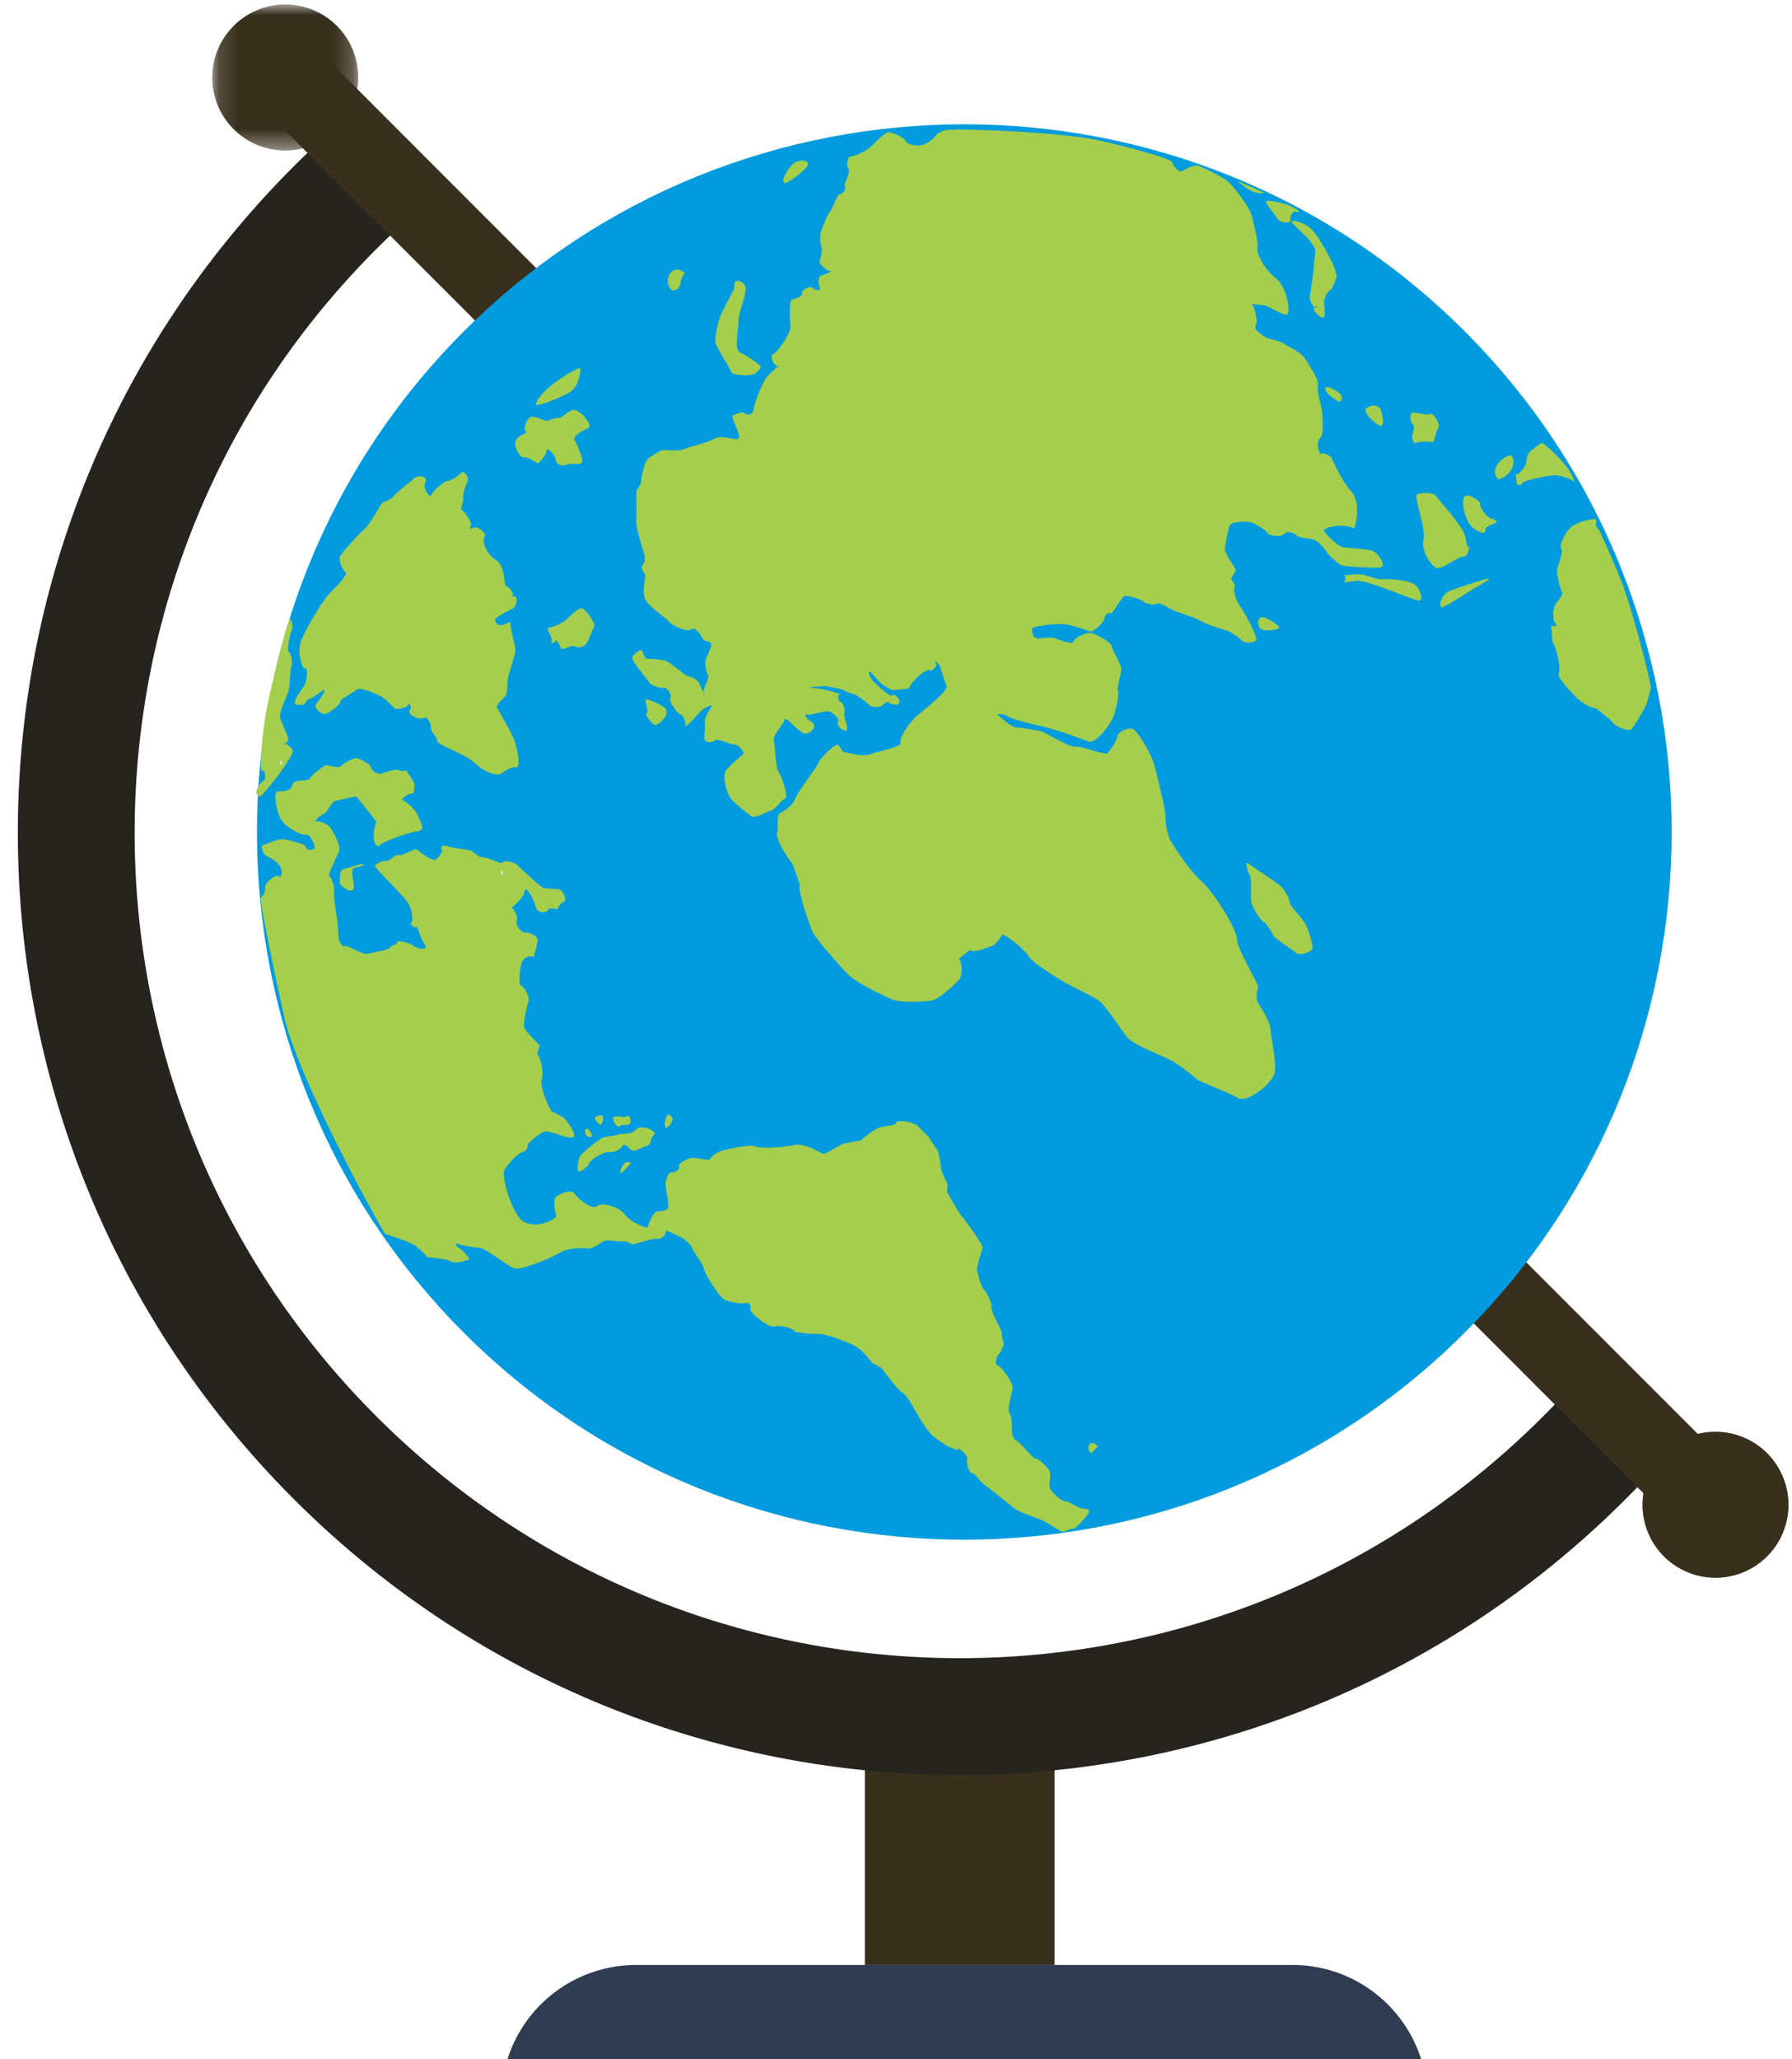 <svg xmlns="http://www.w3.org/2000/svg" xmlns:xlink="http://www.w3.org/1999/xlink" width="94" height="108" viewBox="0 0 94 108">
    <defs>
        <path id="a" d="M.133.95h7.66v7.662H.132z"/>
    </defs>
    <g fill="none" fill-rule="evenodd">
        <path fill="#392F1D" d="M45.367 103.057h9.954V92.331h-9.954z"/>
        <path fill="#27241F" d="M84.258 70.56a42.726 42.726 0 0 1-3.314 3.725c-16.898 16.908-44.301 16.908-61.202-.003-16.905-16.904-16.905-44.317 0-61.22a43.063 43.063 0 0 1 3.726-3.319L19.106 5.38a49.179 49.179 0 0 0-3.7 3.348c-19.294 19.297-19.294 50.59.002 69.89 19.294 19.301 50.572 19.301 69.87 0a50.476 50.476 0 0 0 3.347-3.695l-4.367-4.364z"/>
        <path fill="#392F1D" d="M25.309 17.2l2.978-2.975L16.78 2.708l-2.977 2.984z"/>
        <g transform="translate(11 -.716)">
            <mask id="b" fill="#fff">
                <use xlink:href="#a"/>
            </mask>
            <path fill="#392F1D" d="M.133 4.78A3.835 3.835 0 0 1 3.966.95a3.83 3.83 0 0 1 3.826 3.83 3.829 3.829 0 1 1-7.66 0" mask="url(#b)"/>
        </g>
        <path fill="#2E3B50" d="M74.87 109.857c-.151-3.78-3.252-6.8-7.068-6.8H33.365a7.074 7.074 0 0 0-7.068 6.8H74.87z"/>
        <path fill="#392F1D" d="M79.64 65.783l-2.98 2.976 11.508 11.518 2.98-2.982z"/>
        <path fill="#392F1D" d="M93.817 78.92a3.829 3.829 0 1 1-7.66 0 3.83 3.83 0 1 1 7.66 0"/>
        <path fill="#009BDE" d="M24.333 17.375C9.86 31.856 9.86 55.418 24.33 69.897c14.477 14.48 38.025 14.47 52.501-.005 14.473-14.477 14.478-38.033 0-52.516C62.358 2.9 38.807 2.9 24.333 17.376"/>
        <path fill="#A4CE4C" d="M83.706 27.244c.033.076.037.186 0 .243-.034.06.124.263.166.306.04.048.612 1.27 1.186 2.707.568 1.43 1.58 5.435 1.538 5.582-.045.148-.166.78-.343 1.087-.175.292-.61 1.099-.745 1.11-.136.01-.715-.06-1.004-.497l-.516-.42-.26-.213c-.284-.02-.756-.283-1.054-.58-.292-.293-1.006-1.052-.909-1.235.098-.185-.025-1.123-.323-1.665l-.045-.476-.026-.384c.26.074.358.015.206-.14-.149-.148-.11-.681-.04-.88.07-.208.493-.526.389-.76-.104-.23-.319-1.027-.234-1.245.084-.218.319-.89.2-1.023-.113-.127.143-.727.468-1.067.321-.338 1.308-.526 1.346-.45M14.89 53.256c-.744-3.38-1.29-6.167-1.21-6.194.082-.029.27-.294.227-.522-.042-.23.555-.696.686-.59.128.104.296-.143.107-.5-.19-.353-.82-.574-.862-.678-.035-.106-.208-.423-.035-.457.169-.03.836-.375 1.14-.293.301.08 1.088.224 1.102.41.015.188.48.197.46-.013-.02-.209-.318-.715-.418-.646-.098.073-.733-.148-1.186-.592-.448-.442-.542-1.617-.374-1.661.168-.042.716.032.806-.342.085-.38.815-.156.907-.338.09-.182.713-.671.85-.703.133-.032.647.186.793.04.146-.143.684-.473.882-.404.194.064.702.343.691.47-.011.12.33.398.533.334.204-.066.816-.284.926-.187.107.094.409-.033.45.091.041.126.414.577.375.694-.045.115.053.455-.153.452-.21-.006-.607.324-.45.356.158.032.662.489.748.727.092.243.503.825.043.882-.466.055-1.83.533-2.023.746-.192.21-.475-.403-.16-1.239l-.662-.84-.392-.49c-.37.07-.864.177-1.1.239-.231.061-.425.627-.615.68-.185.06-.54.442-.405.395.136-.048.615.126.76.326.145.2.577.974.45 1.245-.122.278-.607 1.255-.514 1.29.088.032.297.495.258.79-.04.288.134 1.294.168 1.555.04.262.034 1.019.134 1.111.105.093.087.266.256.216.17-.057.922.482 1.226.4.314-.082 1.147-.202 1.17-.33.019-.127.387-.12.345-.254-.037-.132.555-.044.85.167.295.21.843.242.604-.072-.237-.316-.393-1.017-.44-.92-.049.096-.379-.11-.265-.207.11-.093.076-.699-.235-1.129-.307-.426-1.69-1.752-1.667-1.855.02-.1.43-.31.587-.263.162.054.437-.37.683-.308.237.064.81-.44.992-.25.195.19.793.592.925.486.128-.109.404-.41.313-.524-.088-.107.005-.292.325-.174.32.121 1.216.174 1.295.268.086.092.368.334.607.327.246-.006.936.387.962.259.022-.131.56-.059.761.124.198.184 1.146 1.087 1.36 1.192.213.097.848.017.967.157.124.144.321.517.108.595-.214.078-.3.437-.385.392-.094-.047-.377-.116-.435.039-.052.15-.564.194-.652-.209-.082-.403-.53-1.166-.571-.77-.043.398-.756.845-.643.89.105.03.328.484.23.653-.096.167.229.622.433.61.208-.016.712.154.667.452-.045.286-.243.962-.21.863.031-.099-.427-.13-.593.205-.16.332-.197 1.25-.06 1.272.14.02.47.592.384.83-.09.234-.27 1.076-.222 1.34.046.259.842.907.811 1.003-.028.106-.195.415-.09.475.11.063.319.846.196 1.269-.118.423.435 1.644.57 1.699.148.049.612.282.718.447.112.168.607.797.336.887-.268.092-1.25-.391-1.5-.3-.252.1-.889.63-.867.702a.347.347 0 0 1-.279.373c-.259.06-.928.816-.967 1.034-.044.219.185 1.497.773 2.351.593.852 2.092.132 1.98-.085-.114-.213-.146-.858-.007-.967.137-.108.778-.444.971-.154.196.291.929.872 1.183.645.26-.231 1.204.081 1.46.453.258.366 1.188.804 1.21.617.025-.19.285-.72.438-.772.154-.055.601.018.621-.271.021-.297-.204-1.205-.14-1.338.065-.133.141-.475.3-.449.16.032.492-.184.4-.311-.09-.126.424-.436.677-.453.26-.013.957.158.953.071-.003-.084.344-.376.68-.463.342-.084 1.448-.347 1.718-.21.27.126 1.442.05 2.035-.074.59-.122 1.417.49 1.552.462.14-.025.676-.373.908-.489.233-.115.966-.152 1.076-.267.114-.11.615-.496.867-.603.254-.105.94-.112.936-.268 0-.16.668-.092 1.066.11l.38.385.243.238c.153.26.354.546.44.656.087.102.21.842.223 1.033.018.188.338.773.338.845.005.07-.076.348.024.475.106.13.414.773.724 1.163.319.394 1.148 1.53 1.094 1.678-.06.145-.34.99-.295 1.182.04.19.202.809.332.942.13.129.455.7.423.97-.026.275.542 1.185.531 1.34-.007.15.148.613.1.663-.05.052-.096.293-.225.423-.124.126-.293.54-.077.625.22.086.798.907.783 1.165-.014.257-.351 1.128-.14 1.405.213.27-.064 1.112.31 1.354.376.243.883.978 1.038.963.151-.016.66.506.732.648.074.146-.037.672.01.882.049.213.68.759.814.713.138-.044.67.35.843.363.173.018.508.031.376.245-.14.22-.631.79-.78.806-.146.017-.528.18-.528.18a.86.86 0 0 1-.202-.059c-.089-.036-.565-.368-.854-.509-.283-.144-1.256-.434-1.54-.666a97.54 97.54 0 0 0-1.625-1.29c-.18-.133-.487-.61-.59-.549-.098.056-.33-.506-.25-.71.078-.199-.456-.675-.493-.544-.035.133-.89-.308-1.405-.8-.509-.49-1.104-1.913-1.497-2.169-.383-.26-1.016-1.232-1.127-1.307-.11-.084-.445-.2-.525-.323-.083-.128-.476-.62-.82-.807-.343-.199-1.528-.647-1.875-.642-.344.005-1.296-.05-1.333-.16-.04-.106-.653-.332-1.026-.234-.377.092-1.37-.808-1.286-.919.084-.12-.074-.384-.258-.315-.186.07-.885-.047-1.128-.195-.246-.15-1.018-1.358-1.045-1.604-.036-.244-.624-1.014-.635-1.12-.009-.108-.395-.464-.61-.554-.216-.088-.775-.401-.748-.274.029.123-.169.418-.5.392-.337-.033-1.214.334-1.271.28-.054-.054-.34-.18-.515-.156-.171.025-.764-.08-.918-.025-.145.053-.687.458-.874.403-.194-.057-1.078-.041-1.512.233-.441.275-2.006.916-2.344.809-.337-.112-1.501-1.03-1.782-1.07-.282-.043-1.093-.122-1.185-.225-.096-.102-.156.126.026.205.18.081.663.61.543.632-.123.026-.661.25-.97.08-.303-.17-1.146-.164-1.228-.24-.086-.079-.365-.428-.723-.637-.363-.207-1.367-.532-1.445-.532-.083.005-4.589-8.096-5.337-11.48M13.76 40.417c-.14.082-.092-1.055.112-2.533.198-1.474 1.23-5.339 1.312-5.4.079-.061.22.277.118.554-.096.273-.266 1.095-.165 1.135.102.039.246.589.154.771-.09.182-.075.914-.13 1.188-.059.268-.51 1.185-.47 1.465.04.285.527 1.154.414 1.266-.111.113-.326.3-.235.165.092-.135.427.198.49.324.056.125-.348.717-.595 1.07-.248.357-1.055 1.384-1.12 1.353-.062-.037-.22-.119-.21-.233.007-.112.185-.49.376-.58.19-.092.088-.635-.052-.545M57.726 7.38c2.082.477 3.774.989 3.776 1.138-.002.153.31.52.48.458.169-.058.628-.373.876-.283.25.087 1.18.54 1.517.798.336.253 1.178 1.415 1.273 1.788.102.373.385 1.521.31 1.724-.084.2.347 1.117.942 1.565.602.457.83 1.859.606 1.928-.219.064-1.04-.504-1.264-.495-.227.012-.704-.114-.553-.003.149.111.189.664.23.75.044.091-.102.391-.065.496.046.11.484.448.643.498.16.048.709.17.875.292.167.125.782.39 1.027.7.25.313.725 1.186.725 1.256.006.07-.04.585.102 1.014.15.427.273 1.742.019 1.982-.258.24-.02.884.055.818.084-.069.409.024.537.211.12.18.484 1.135 1.042 1.746.553.615.209 2.033.115 1.948-.095-.082-.538-.156-.799-.134-.258.025-.844.109-.72.309.125.201.723.764.966.811.246.039 1.158.093 1.491.177.337.083.893.867.421.896-.468.024-1.847-.044-2.03-.14-.177-.1-.7-.573-.756-.697-.042-.125-.411-.522-.604-.606-.193-.082-.788-.113-.906-.213-.118-.102-.486-.34-.688-.12-.21.223-.847.08-.882-.025-.036-.108-.568-.474-.83-.56-.27-.087-1.047-.061-1.146.155-.096.216-.226.983-.26 1.207-.026.219.496.954.56 1.078.07.132-.291.476-.216.555.075.07.223.323.163.387-.07.068 0 .58.288 1 .293.423.962 1.654.834 1.802-.13.148-.576.148-.686.037-.118-.111-.584-.47-.804-.54-.212-.072-1.044-.31-1.392-.514-.345-.2-1.34-.504-1.489-.577-.138-.07-.664-.421-.81-.335-.15.09-.61-.002-.67-.075-.056-.075-.437-.285-1.069-.34l-.504.718-.14.21c-.183-.082-.35.037-.374.254-.029.225-.624.741-.748.693-.124-.047-.848-.311-1.316-.377-.474-.065-1.72.108-1.736.208-.02.1.022.43.187.508.161.076.753-.09 1.007.01.25.097.94.355.969.182.03-.168.671-.526.957-.45.282.07 1.049.513 1.064.702.005.195.514.946.497 1.206-.015.258-.265 1.006-.186 1.119.081.108-.04.772-.19 1.243-.152.477-.974 1.578-1.364 1.416a26.18 26.18 0 0 0-2.14-.726c-.44-.113-1.794-.403-2.038-.575-.24-.164-.696-.17-.528-.053.162.12.693.607.898.612.21 0 1.006.134 1.3.195.303.07 1.455.845 1.832.818.38-.036 1.553.474 1.695.332.146-.147.514-.683.505-.867-.011-.196.609-.53.857-.371.248.164.91 1.255 1.087 1.87.172.624.596 2.422.583 2.627-.022.205.076 1.017.266 1.34.19.329 1.031 1.614 1.631 2.132.597.53 1.817 2.417 1.852 3.026.03.608 1.18 2.403 1.11 2.536-.069.135-.108.64.004.821.106.182.638.98.643 1.345.011.363.339 1.786.225 2.312-.116.528-1.417 1.627-1.942 1.318-.528-.31-2.017-.84-2.183-1.01-.168-.171-.984-.802-1.435-1.023-.45-.219-1.865-.76-2.177-1.147-.314-.387-1.097-1.607-1.428-1.874-.329-.264-1.489-.785-1.87-1.015-.38-.235-1.653-.996-1.867-1.355-.216-.365-1.332-1.254-1.404-1.119-.068.135-.356.54-.56.584-.202.054-.895.403-1.117.199l-.179.142-.39.315c.205.397.184.92-.055 1.164-.243.243-1.001.957-1.374 1.032-.373.076-1.681.124-2.075-.052-.399-.179-1.822-.817-2.31-1.308-.49-.487-1.846-2.036-1.929-2.351-.085-.326-.686-1.735-.625-2.402l-.14-.405-.223-.625c-.532-.692-.897-1.436-.822-1.657.073-.22-.024-.902.124-1.001.148-.099.67-.358.808-.745.135-.387 1.114-1.623 1.24-1.92.128-.297.883-1.015 1.02-.938.14.07.192.369.33.373.133 0 .92.286 1.394.108.471-.176 1.66-.394 1.564-.592-.094-.2.4-1.033.89-1.445.49-.415 1.672-1.321 1.522-1.58-.157-.249-.298-.99-.41-1.103-.111-.11-.295-.26-.16-.074.145.182-.239.517-.317.394-.076-.124-.797.372-1.106.966l-.58.056-.262.025c-.225-.095-.508-.263-.623-.374-.118-.11-.564-.66-.61-.615-.044.048.037.363.292.586.265.225.792.798.941.672.144-.132.47.31.325.442-.138.13-.55-.043-.527-.075.023-.034-.168-.014-.291.133-.127.15-.578.15-.69.042-.115-.116-.585-.49-.795-.588l-.2-.062c-.138-.034-.45-.2-.588-.227l-.73-.152c-.795.041-1.058.092-.593.11.473.019 1.496.34 1.33.329-.157-.014-.065.426.02.385.083-.037.278.372.216.573-.063.205.258.85.09.932-.162.08-.55-.312-.43-.427.12-.109-.203-.49-.464-.562-.27-.06-1.026.232-1.16.148-.123-.084-.133.177.244.394.375.21-.134.798-.515.55-.377-.245-.87-.89-.912-.652-.04.24-.635.786-.556 1.09.083.298.062 1.34.276 1.685.213.347.476 1.286.324 1.333-.155.05-.571.63-.76.652-.192.023-.814.433-1.014.296-.206-.142-.888-.696-1.082-.936-.195-.237-.457-1.122-.277-1.437.183-.314.967-.846.942-.963-.027-.128-.269-.441-.478-.43-.202.006-.897-.363-1.025-.217-.126.15-.51.108-.546-.055-.03-.153.057-.723.02-.936-.04-.21.366-.771.371-.824.004-.051-.337.028-.596.3-.257.279-.81.895-.791.76.018-.137-.067-.552-.268-.613-.196-.061-.638-.749-.52-.89.116-.151-.251-.554-.335-.503-.074.042-.632-.058-.803-.315-.171-.258-.902-1.098-.863-1.266.036-.171.466-.496.515-.369.05.122.155.438.274.431.119-.007.66.025.935.096.271.068 1.092.831 1.22.825.117-.009.5.166.586.404.085.233.393.767.237.546-.158-.219.306-.847.213-.994-.092-.144-.204-.676-.122-.862.074-.183.362-.74.264-.842-.091-.103-.364-.077-.434-.235-.067-.157-.388-.646-.563-.488-.176.16-.885-.098-1.127-.343-.246-.244-1.052-.804-1.291-1.17-.235-.362.03-1.317-.045-1.387-.074-.074-.222-.335-.155-.405a.67.67 0 0 0 .133-.573c-.066-.298-.464-1.416-.435-1.797.024-.379-.01-1.473.013-1.574.018-.104.23-.27.245-.512.01-.242.184-.998.327-1.141.144-.145.682-.514.876-.498.19.014.866.06 1.066-.054.203-.11 1.126-.292 1.579-.542.458-.246 1.268.207 1.292-.073.027-.274-.454-1.092-.337-1.145.116-.05.508-.234.619-.122.115.112.44.143.473-.185.035-.321.462-1.41.694-1.694.234-.29.757-.71.597-.604-.168.104-.487-.526-.26-.611.229-.088.918-1.076.902-1.439-.02-.365-.083-1.38.09-1.424.169-.045.58-.163.52-.323-.059-.16.43-.429.565-.287.13.144.422.157.375.01-.043-.144-.16-.589.075-.657.237-.07.7-.292.517-.237-.179.056-.666-.385-.613-.52.053-.132.168-.602.101-.744-.07-.146-.085-.643-.033-.79.055-.153.281-.776.47-1.036.189-.262.398-.965.519-.941.12.026.364-.235.283-.415-.081-.178.329-.743.178-.932-.15-.188-.04-.641.134-.634.175.005.807-.291 1.031-.496.229-.209.724-.78.947-.775.225.003.858.314.896.471.031.153.663.37 1.109.092l.258-.166c.138-.093.212-.283.352-.35l.277-.134c.325-.157 6.14.067 8.218.535M67.668 10.79c.238.127.447.253.464.287.008.034-.058.076-.168.018-.108-.052-.33.225-.274.441.056.21-.535.167-.667-.052-.135-.218-.704-.874-.601-.94.102-.066 1.006.12 1.246.246M74.313 23.231c-.055.08-.158-.017-.225-.213-.07-.197.201-.595.03-.749-.166-.153-.192-.574-.04-.626.148-.056.735.174.92.07.177-.102.591.537.442.751-.153.21-.192.772-.298.729-.105-.043-.778-.048-.83.038M78.228 27.2c.247.062.344.162.218.225-.122.056-.575.221-.541.366.035.14-.05.271-.566-.047-.518-.319-.728-1.569-.5-1.72.231-.137.854.279.801.405-.055.128.339.708.588.771M76.101 26.949c.168.206.444.586.618.844.172.256.217.888.266.882.053-.011.134.023.074.123-.06.1-.059.394-.32.397-.255.008-1.104.673-1.367.602-.264-.07-.857-.928-.705-1.507.15-.576-.542-2.273-.323-2.37.22-.099.874-.08.959.06.089.145.634.763.798.969M78.06 30.34c.155-.016-.118.182-.598.442-.483.265-1.796 1.189-1.889 1.045-.09-.145.062-.664.458-.828.404-.168 1.874-.638 2.03-.658M70.37 20.779c.046.23-.05.34-.216.248-.165-.099-.615-.398-.646-.646-.038-.252.818.17.863.398M71.694 21.395c.297-.191.624-.151.723.078.097.234.222.856.017.86-.208.008-1.04-.754-.74-.938M79.252 23.87c.403.442-.138 1.191-.657 1.265-.5-.455.165-1.186.657-1.265"/>
        <path fill="#A4CE4C" d="M70.102 14.558c-.12.354-.265.651-.337.661-.07.007-.27.326-.302.548-.034.218.117.86-.055.892-.174.026-.579-.4-.481-.494.096-.096.264-.226.152-.07-.109.159-.413-.272-.377-.546.041-.276.197-1.197.205-1.451.003-.257.125-.99.08-1.046-.045-.06-.2-.362-.402-.575-.199-.212-.895-.812-.832-.876.064-.064.565.031.969.352.409.317 1.499 2.245 1.38 2.605M64.9 9.485c.477.197.947.406 1.416.627-.445.113-.92-.19-1.417-.627M71.145 30.465c-.6.08-.91.12-.69.094.217-.029.027-.456.133-.409.109.05.672-.112 1.053.03l.368.108.343.093c.596-.042 1.379.048 1.74.204.365.15.624.886.355.914-.273.022-2.705-1.106-3.302-1.034M66.046 32.89c-.11-.296-.029-.527.18-.522.21.008.822.382.873.526.053.144-.945.287-1.053-.004M67.308 46.614c.2.284.34.574.324.645-.017.07.142.333.235.426.094.093.453.528.595.755.137.23.46 1.186.376 1.337-.076.15-.64.376-.871.186-.233-.192-1.123-.753-1.18-.912-.063-.16-.364-.638-.506-.696-.14-.054-.588-.753-.645-1.037-.059-.28.052-1.195-.093-1.45-.147-.254-.244-.758-.037-.568.2.19 1.608 1.028 1.802 1.314M57.236 76.215c-.353-.318.001-.81.352-.35-.12.122-.23.234-.352.35M27.001 38.879c.098.337.185.74.197.895.013.16.006.53-.147.472-.165-.056-.65.224-.767.338-.113.11-.826-.012-1.328-.527-.516-.516-2.034-.984-2.026-1.203.011-.223-.342-.456-.322-.66.019-.208-.154-.65-.418-.53-.274.13-.876-.27-.703-.413.18-.144-.092-.454-.082-.296.013.157-.623.311-.74.17-.115-.148-.574-.582-.771-.647-.192-.061-.952-.485-1.191-.295-.246.187-.894.504-.857.632.03.12-.477.502-.714.61-.233.108-.73-.297-.538-.523.195-.229.553-.77.396-.709-.151.062-.59.429-.78.475-.2.046-.184.325-.306.287-.127-.036-.432.107-.438-.117-.012-.228.42-.726.546-.992.117-.265.123-.899-.004-.789-.131.106-.4-.723-.258-1.305.146-.575 1.207-2.282 1.46-2.545.257-.26 1.084-1.085.923-1.191-.161-.112-.414-.624-.285-.855.127-.232.911-1.094 1.267-1.411.352-.319.814-1.277.932-1.36.112-.085.523-.218.63-.39.11-.175.794-.668 1.032-.906.241-.237.776-.085.608.199-.17.277.224.892.31.659.091-.24.713-.735.851-.727.14.013.597-.28.722-.442.123-.16.434.296.335.459-.098.165-.279.737-.238.894.043.16-.19.577-.067.62.127.04.47.573.475.713-.003.135-.13.354.098.218.233-.146.769.302.62.46-.154.16.032.87.573 1.21.54.335.42 1.378.557 1.382.143.008.453.448.35.468-.107.017-.175.084.058.058.23-.026.161.574-.093.672-.253.102-.911.465-.902.568.012.106.084.326.367.279.288-.05.457-.29.451-.031-.014.26.28 1.13.244 1.437-.038.309-.38 1.231-.39 1.387-.003.16-.043.694-.09.85-.042.159-.56.534-.48.677.074.147.836 1.44.933 1.775M28.762 22.071c.116-.085.362-.154.546-.148.185.006.396-.325.734-.42.341-.094 1.092.804.829.941-.266.133-.87.41-.718.67.155.259.487 1.032.355 1.166-.125.139-.63-.018-.775.09-.15.107-.562.008-.577-.233-.013-.245-.468-.736-.48-.508-.015.22-.421.733-.495.667-.077-.068-.516-.35-.68-.303-.178.05-.558-.47-.46-.841.102-.376.725-.437.555-.516-.167-.072-.017-.65.226-.762.242-.113.82.277.94.197M28.132 21.235c-.09-.084.174-.47.595-.864.417-.39 1.722-1.221 1.722-1.044.009.173-.072.888-.485 1.188-.41.3-1.74.8-1.832.72M34.85 37.104c.136.116.144.348.03.515-.114.162-.426.499-.59.378-.168-.127-.5-.553-.363-.609.138-.053-.13-.616-.051-.694.078-.08.842.29.974.41M30.778 33.73c-.139.198-.41.277-.613.172-.199-.099-.694.253-.736.098-.04-.154-.276-.502-.28-.4.004.1-.279.2-.213.017.065-.188-.342-.721-.167-.7.176.014.74-.251.884-.373.145-.129.686-.7.893-.631.216.063.726.833.624.968-.104.128-.257.65-.392.848M37.52 17.924c-.012-.245.088-.79.218-1.212.128-.42.798-1.552.783-1.605-.015-.052-.023-.262.056-.336.079-.083.396-.05.523.253.127.301-.378 1.375-.358 1.768.021.403-.26 1.535.063 1.682.326.152 1.142.685 1.105.77-.045.083-.206.363-.478.41-.276.057-1.034.027-1.075-.144-.046-.183-.825-1.342-.837-1.586M35.25 15.226c-.556-.494.028-1.526.685-.886-.373.287-.076.91-.684.886M41.123 9.586c-.109-.126.068-.544.398-.92.328-.38 1.033-.262.839.03-.199.29-1.122 1.018-1.237.89M19.042 45.318c.106.037-.085.124-.426.188-.337.064.076 1.016-.103 1.166-.18.15-.695-.216-.693-.39-.001-.176.022-.655.142-.68.124-.018.974-.323 1.08-.284M34.985 58.514c.097-.098.224-.028.288.148.064.18-.288.55-.365.478-.077-.075-.02-.53.077-.626M32.658 60.102c-.138.212-.468.357-.731.325-.26-.027-.968.383-1.017.574-.052.19-.532.545-.579.424-.052-.127-.053-.658.189-.897.24-.245 1.016-.881 1.187-.894.172-.006.704-.12.806-.151.102-.031.614.039.872-.257.262-.297 1.127.132.935.274-.185.142-.187.568-.343.581-.158.007-.661.335-.806.268-.155-.068-.379-.455-.513-.247M32.88 60.942c.172-.007.242.055.145.142-.086.082-.406.491-.477.418-.076-.071.159-.544.333-.56M31.04 59.597c-.062.063-.175.05-.256-.021-.074-.08-.159-.316-.022-.37.137-.054.343.326.278.39M31.435 58.96c-.167-.15-.264-.312-.219-.36.046-.046.267-.14.373-.096.108.044.011.61-.154.455M32.565 59.021c-.04.09-.158.077-.256-.018-.088-.094-.227-.382-.09-.436.135-.057.585.072.662-.028.076-.098.25.107.181.337-.072.222-.445.066-.497.145M82.306 24.666c.247.428.358.687.253.58-.112-.111-.733-.357-1.144-.31-.41.05-1.548.263-1.601.44-.055.181-.304.016-.266-.104.039-.114-.124-.431 0-.403.129.035.448-.381.478-.502.036-.119.08-.534.193-.644.11-.114.517-.447.651-.484.134-.04 1.192 1.006 1.436 1.427"/>
        <path fill="#D0EAF9" d="M14.733 39.91c-.051 0-.076.187.016.187.054.018.08-.171-.016-.186M26.309 45.674c-.055-.015-.082.182.01.194.059 0 .086-.194-.01-.194"/>
    </g>
</svg>

